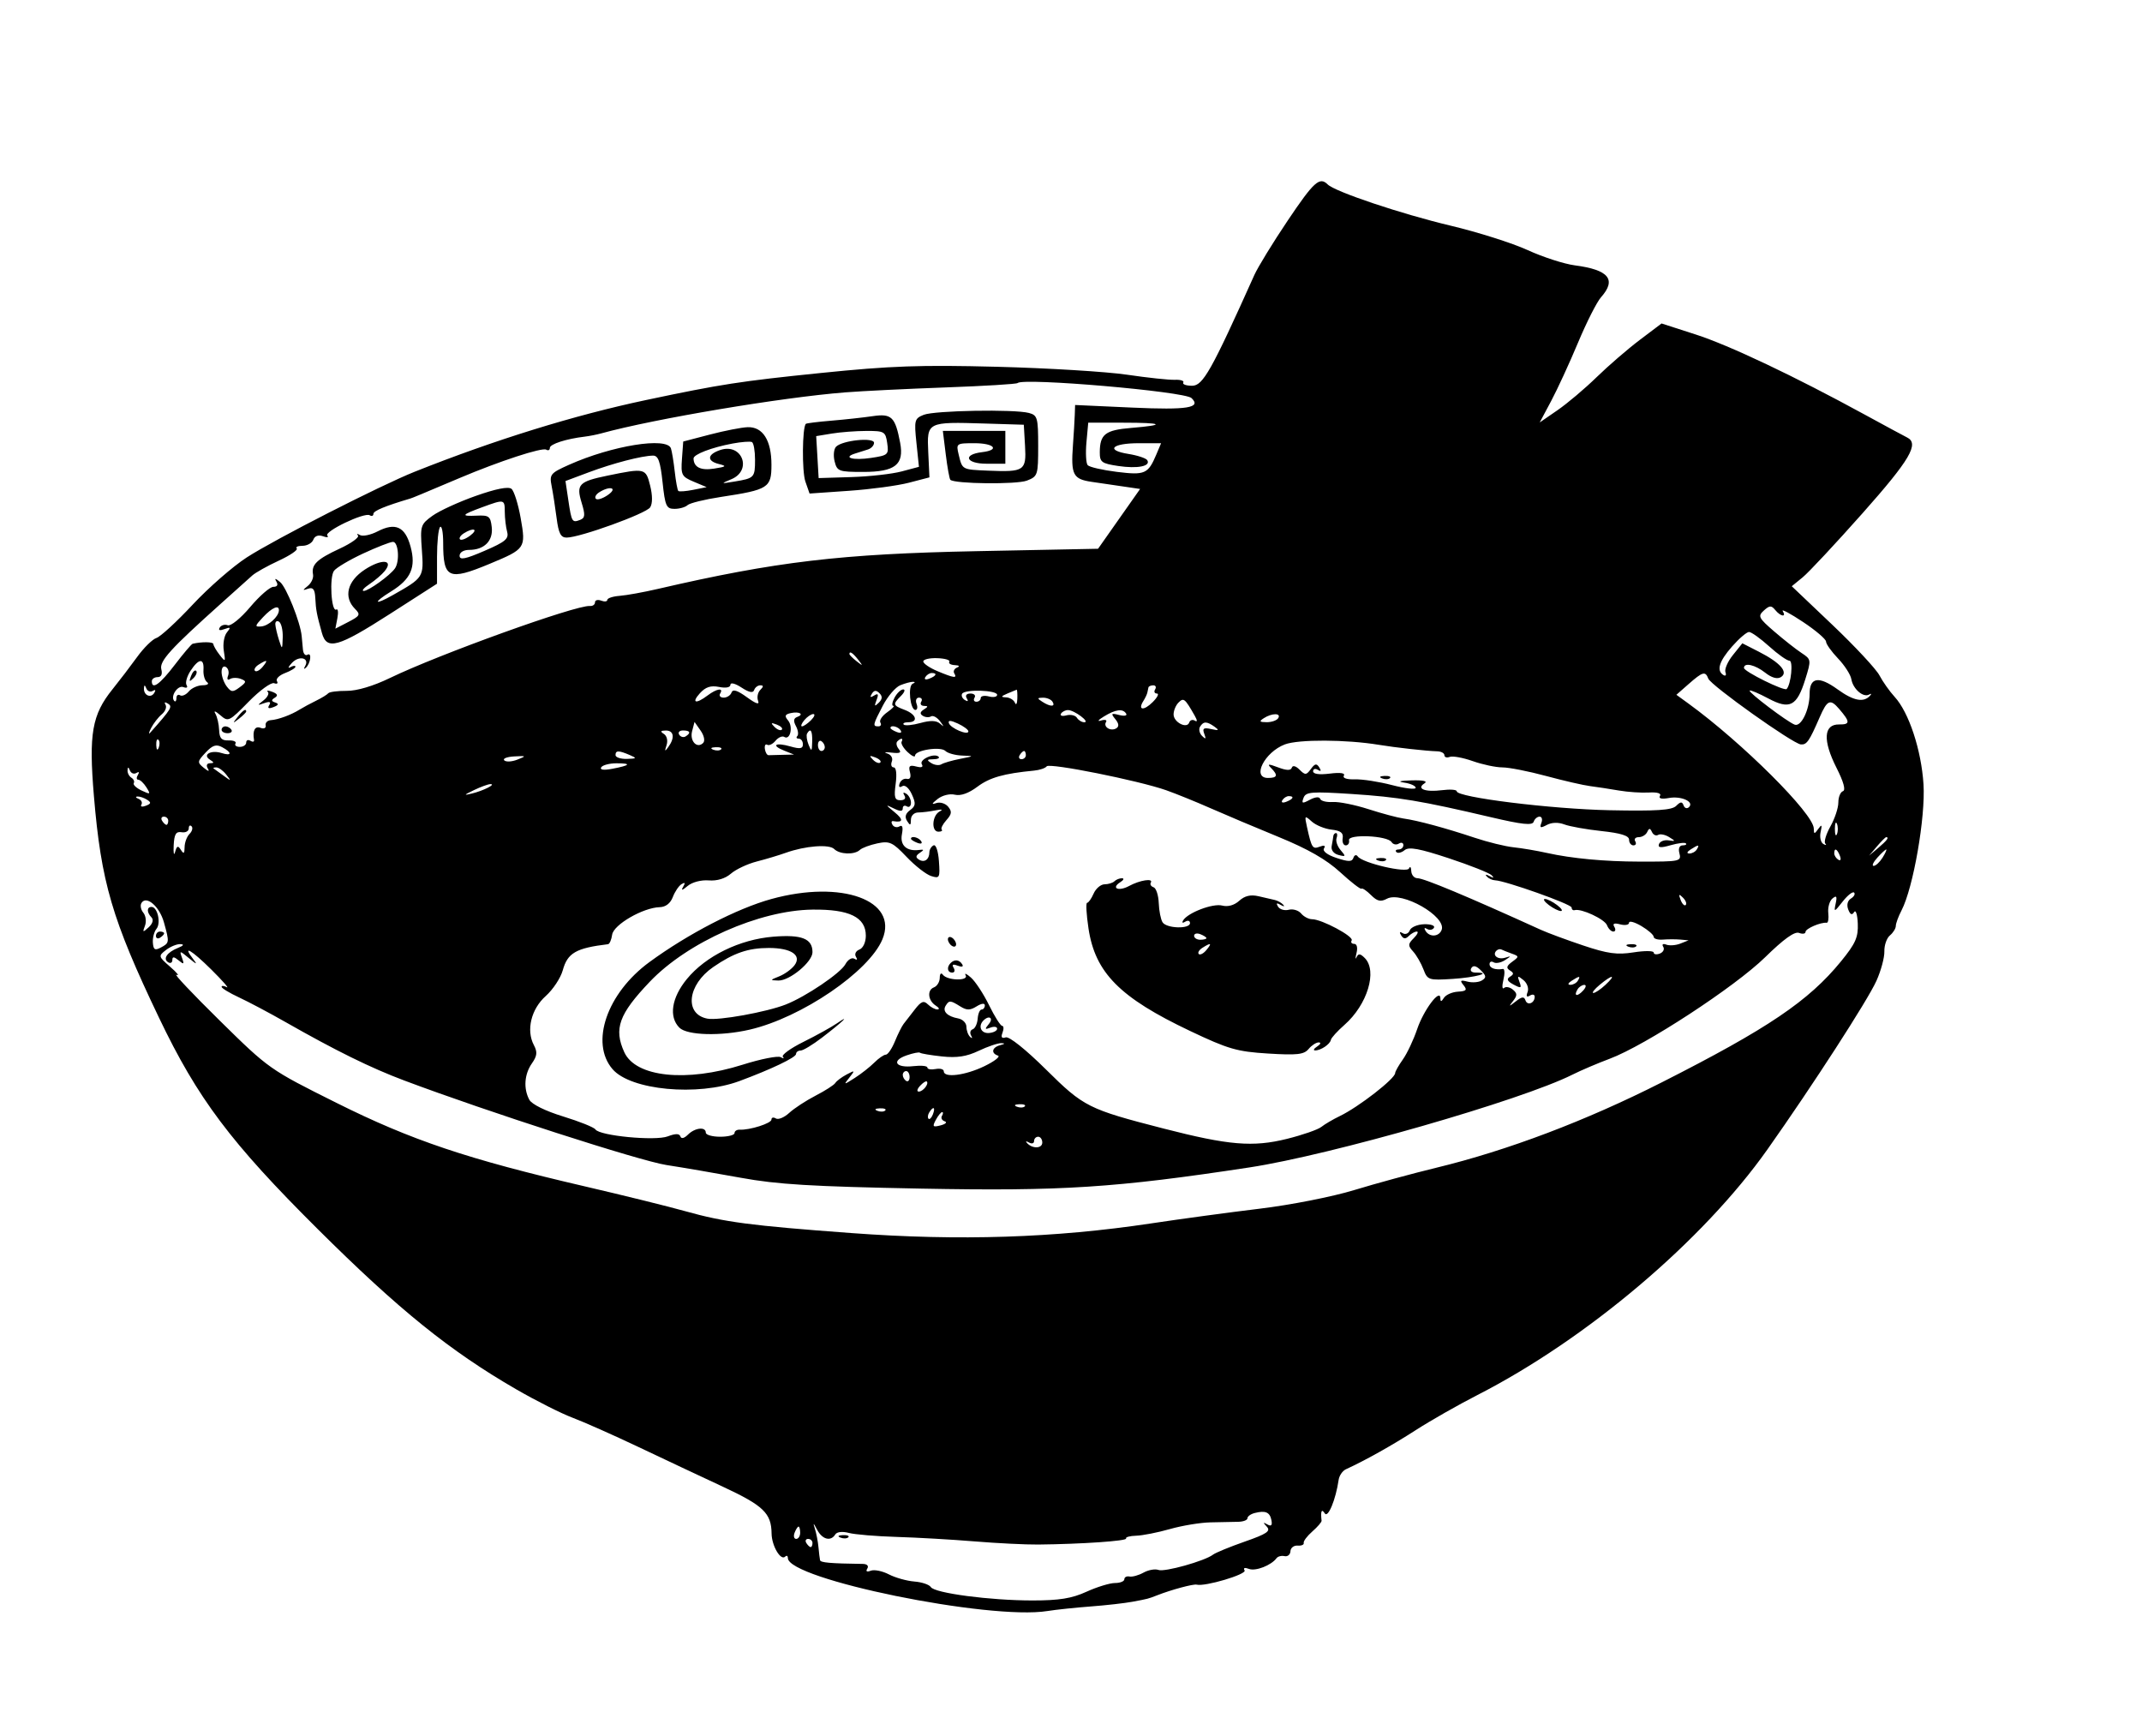 <svg xmlns="http://www.w3.org/2000/svg" width="522" height="423" viewBox="0 0 522 423" version="1.1">
	<path d="M 313.811 53.750 C 310.207 59.112, 306.552 65.075, 305.687 67 C 295.197 90.372, 293.157 94, 290.510 94 C 289.065 94, 288.099 93.649, 288.364 93.220 C 288.629 92.792, 287.715 92.490, 286.332 92.551 C 284.950 92.611, 279.697 92.052, 274.659 91.309 C 269.622 90.565, 255.375 89.696, 243 89.377 C 224.317 88.896, 217.022 89.153, 200 90.893 C 180.404 92.895, 175.648 93.630, 157.500 97.467 C 139.933 101.180, 120.543 107.187, 101.073 114.947 C 92.702 118.284, 67.005 131.394, 60.142 135.830 C 56.761 138.015, 50.823 143.199, 46.946 147.350 C 43.070 151.501, 39.104 155.149, 38.134 155.457 C 37.164 155.765, 35.050 157.843, 33.435 160.076 C 31.821 162.308, 29.108 165.863, 27.406 167.976 C 22.420 174.165, 21.614 178.784, 22.881 193.918 C 24.647 215.018, 27.299 224.055, 38.749 248 C 48.163 267.688, 56.213 278.407, 77.423 299.500 C 97.189 319.157, 109.628 329.198, 125.785 338.539 C 130.578 341.310, 136.750 344.423, 139.500 345.457 C 142.250 346.491, 149.450 349.687, 155.500 352.559 C 161.550 355.431, 170.844 359.805, 176.154 362.278 C 186.049 366.886, 187.976 368.736, 188.032 373.684 C 188.066 376.680, 190.260 380.407, 191.349 379.318 C 191.707 378.960, 192 379.112, 192 379.656 C 192 384.821, 241.063 394.845, 255.245 392.577 C 257.334 392.243, 262.071 391.743, 265.771 391.466 C 269.472 391.190, 274.075 390.669, 276 390.309 C 279.812 389.597, 279.812 389.597, 282 388.740 C 285.472 387.379, 290.829 385.938, 291.633 386.148 C 293.649 386.674, 303.889 383.629, 303.301 382.679 C 302.918 382.059, 303.339 381.916, 304.375 382.314 C 305.987 382.932, 309.803 381.445, 311.092 379.697 C 311.417 379.256, 312.297 379.031, 313.046 379.197 C 313.796 379.364, 314.440 378.825, 314.479 378 C 314.517 377.175, 315.307 376.560, 316.235 376.632 C 317.163 376.705, 317.827 376.417, 317.711 375.991 C 317.595 375.566, 318.542 374.303, 319.816 373.185 C 321.089 372.066, 322.102 370.892, 322.066 370.576 C 321.796 368.208, 322.074 367.568, 322.844 368.783 C 323.627 370.016, 325.523 365.430, 326.225 360.607 C 326.376 359.566, 327.175 358.405, 328 358.028 C 332.721 355.867, 339.288 352.188, 345 348.504 C 348.575 346.199, 355.325 342.356, 360 339.965 C 386.695 326.313, 414.988 302.359, 430.727 280.085 C 441.705 264.548, 455.124 243.794, 457.274 239.026 C 458.384 236.566, 459.257 233.332, 459.215 231.842 C 459.172 230.351, 459.782 228.596, 460.569 227.943 C 461.356 227.290, 462.003 226.248, 462.006 225.628 C 462.010 225.007, 462.636 223.305, 463.398 221.845 C 466.257 216.364, 469.265 199.097, 468.753 191.102 C 468.217 182.744, 465.195 173.594, 461.721 169.811 C 460.500 168.481, 458.833 166.126, 458.017 164.576 C 457.201 163.027, 452.060 157.506, 446.592 152.307 L 436.650 142.854 439.312 140.677 C 440.777 139.480, 447.366 132.425, 453.956 125 C 465.467 112.030, 467.779 108.088, 464.750 106.600 C 464.063 106.263, 459.450 103.774, 454.500 101.070 C 437.265 91.655, 421.446 84.157, 413.208 81.499 L 404.916 78.823 399.607 82.832 C 396.686 85.037, 391.954 89.123, 389.089 91.913 C 386.225 94.703, 381.934 98.325, 379.553 99.964 L 375.224 102.942 378.010 97.721 C 379.542 94.849, 382.490 88.450, 384.560 83.500 C 386.630 78.550, 389.151 73.571, 390.162 72.436 C 394.009 68.115, 392.060 65.741, 383.779 64.662 C 381.182 64.323, 376.007 62.649, 372.279 60.941 C 368.551 59.233, 360.100 56.554, 353.500 54.988 C 341.510 52.142, 325.344 46.720, 323.550 44.942 C 321.586 42.994, 320.192 44.255, 313.811 53.750 M 247.969 93.344 C 247.711 93.591, 239.850 94.069, 230.500 94.406 C 221.150 94.744, 210.125 95.286, 206 95.611 C 190.469 96.835, 159.486 102.042, 146.500 105.612 C 145.400 105.914, 143.600 106.269, 142.500 106.400 C 137.973 106.939, 134 108.219, 134 109.138 C 134 109.677, 133.606 109.874, 133.124 109.576 C 132.134 108.965, 121.741 112.365, 112 116.487 C 102.525 120.497, 100.557 121.315, 100 121.481 C 93.849 123.306, 91 124.489, 91 125.217 C 91 125.713, 90.594 125.867, 90.097 125.560 C 88.819 124.770, 78.884 129.535, 79.770 130.513 C 80.171 130.956, 79.695 131.030, 78.712 130.676 C 77.591 130.273, 76.712 130.587, 76.355 131.517 C 76.042 132.333, 74.859 133, 73.726 133 C 72.594 133, 71.958 133.291, 72.313 133.647 C 72.669 134.002, 70.698 135.342, 67.933 136.623 C 65.168 137.904, 62.268 139.525, 61.488 140.226 C 60.709 140.927, 57.309 143.975, 53.934 147 C 41.495 158.148, 38.798 161.118, 39.315 163.098 C 39.630 164.302, 39.296 165, 38.406 165 C 37.633 165, 37 165.450, 37 166 C 37 168.171, 38.959 166.771, 42.598 162 C 44.695 159.250, 46.656 156.943, 46.955 156.872 C 49.186 156.350, 52 156.390, 52 156.945 C 52 157.315, 52.678 158.491, 53.506 159.559 C 54.934 161.398, 54.988 161.346, 54.539 158.563 C 54.278 156.948, 54.613 154.952, 55.282 154.126 C 56.298 152.875, 56.201 152.738, 54.698 153.301 C 53.552 153.731, 53.134 153.593, 53.549 152.920 C 53.908 152.339, 54.788 152.088, 55.503 152.363 C 56.227 152.640, 58.647 150.675, 60.961 147.931 C 63.248 145.219, 65.794 143, 66.619 143 C 67.552 143, 67.835 142.528, 67.367 141.750 C 66.825 140.848, 67.072 140.869, 68.253 141.827 C 69.781 143.065, 73.205 151.631, 73.518 155 C 73.595 155.825, 73.735 157.314, 73.829 158.309 C 73.923 159.304, 74.410 159.864, 74.912 159.554 C 76.044 158.855, 75.711 161.651, 74.535 162.721 C 74.065 163.149, 73.984 162.969, 74.356 162.319 C 75.507 160.310, 72.903 159.662, 71.154 161.523 C 70.244 162.490, 70.063 162.967, 70.750 162.582 C 71.438 162.197, 72 162.145, 72 162.466 C 72 162.787, 70.848 163.488, 69.440 164.023 C 68.032 164.558, 67.155 165.442, 67.492 165.987 C 67.828 166.531, 67.518 166.755, 66.802 166.483 C 66.086 166.211, 63.289 168.245, 60.587 171.002 C 55.819 175.868, 55.615 175.964, 53.665 174.258 C 52.503 173.241, 52.003 173.090, 52.479 173.899 C 52.932 174.669, 53.347 176.469, 53.401 177.899 C 53.477 179.907, 54.002 180.483, 55.700 180.426 C 56.910 180.385, 57.671 180.723, 57.391 181.176 C 57.111 181.629, 57.584 182, 58.441 182 C 59.298 182, 60 181.523, 60 180.941 C 60 180.359, 60.461 180.167, 61.025 180.515 C 61.588 180.864, 61.985 180.778, 61.906 180.324 C 61.507 178.028, 62.141 176.840, 63.488 177.357 C 64.328 177.679, 64.872 177.420, 64.738 176.761 C 64.607 176.119, 65.175 175.547, 66 175.490 C 67.788 175.366, 70.923 174.215, 73 172.921 C 73.825 172.406, 75.625 171.435, 77 170.763 C 78.375 170.091, 79.725 169.267, 80 168.932 C 80.275 168.597, 82.300 168.334, 84.500 168.348 C 86.985 168.364, 90.961 167.182, 95 165.227 C 106.931 159.451, 140.442 147.381, 143.750 147.669 C 144.438 147.729, 145 147.330, 145 146.782 C 145 146.234, 145.675 146.045, 146.500 146.362 C 147.325 146.678, 148 146.597, 148 146.181 C 148 145.766, 149.354 145.322, 151.010 145.196 C 152.665 145.070, 156.827 144.316, 160.260 143.521 C 189.082 136.842, 204.908 134.967, 238.048 134.308 L 267.596 133.720 272.719 126.434 L 277.841 119.149 273.920 118.574 C 271.764 118.259, 268.219 117.739, 266.042 117.419 C 261.492 116.751, 260.951 115.695, 261.474 108.500 C 261.674 105.750, 261.875 102.418, 261.919 101.094 L 262 98.689 275.954 99.324 C 289.390 99.935, 292.845 99.378, 290.363 96.999 C 288.674 95.380, 249.381 91.993, 247.969 93.344 M 225.110 101.083 C 222.861 101.983, 222.756 102.387, 223.332 107.898 L 223.944 113.756 219.722 114.881 C 217.400 115.500, 211.900 116.117, 207.500 116.253 L 199.500 116.500 199.203 111.389 L 198.905 106.277 202.703 105.650 C 204.791 105.304, 208.586 105.017, 211.137 105.011 C 215.515 105.001, 215.797 105.165, 216.208 107.965 C 216.623 110.791, 216.438 110.962, 212.276 111.586 C 207.916 112.240, 205.244 111.515, 208.357 110.524 C 209.261 110.236, 210.675 109.789, 211.500 109.531 C 212.325 109.274, 213 108.539, 213 107.900 C 213 106.506, 205.306 107.294, 203.752 108.848 C 203.199 109.401, 203.037 111.012, 203.392 112.427 C 204.001 114.852, 204.402 115, 210.364 115 C 218.126 115, 220.377 113.228, 219.367 107.913 C 218.162 101.573, 217.293 100.730, 212.661 101.411 C 210.373 101.747, 205.836 102.243, 202.581 102.513 C 199.326 102.784, 196.537 103.130, 196.384 103.283 C 195.499 104.168, 195.411 114.881, 196.269 117.342 L 197.288 120.266 206.894 119.599 C 212.177 119.232, 218.750 118.346, 221.500 117.629 L 226.500 116.327 226.213 110.192 C 225.867 102.793, 225.909 102.772, 240 103.207 L 249.500 103.500 249.799 108.667 C 250.150 114.712, 249.631 115.060, 240.808 114.689 C 234.387 114.419, 234.519 114.492, 233.622 110.750 C 232.976 108.058, 233.058 108, 237.481 108 C 242.338 108, 243.743 109.661, 239.327 110.184 C 234.499 110.755, 235.367 113, 240.417 113 L 245 113 245 109 L 245 105 237.385 105 L 229.770 105 230.481 110.750 C 230.873 113.912, 231.374 116.687, 231.595 116.915 C 232.567 117.919, 247.764 118.084, 250.250 117.118 C 252.906 116.086, 253 115.797, 253 108.641 C 253 101.804, 252.827 101.187, 250.750 100.630 C 247.205 99.680, 227.758 100.024, 225.110 101.083 M 264.766 107.750 C 264.526 110.362, 264.659 112.881, 265.062 113.347 C 265.464 113.813, 268.653 114.549, 272.147 114.983 C 279.024 115.837, 279.784 115.503, 281.794 110.750 L 282.957 108 277.538 108 C 270.976 108, 269.303 109.705, 274.975 110.612 C 277.213 110.970, 279.288 111.657, 279.586 112.138 C 280.494 113.608, 277.219 114.260, 272.488 113.550 C 268.445 112.944, 268.002 112.611, 268.015 110.189 C 268.040 105.821, 269.358 104.798, 275.632 104.279 C 284.307 103.561, 283.490 103, 273.767 103 L 265.201 103 264.766 107.750 M 173 105.892 L 166.500 107.591 166.191 111.819 C 165.905 115.737, 166.115 116.145, 169.047 117.378 L 172.211 118.708 168.946 119.361 C 167.150 119.720, 165.509 119.843, 165.300 119.633 C 165.091 119.424, 164.699 117.283, 164.429 114.876 C 164.159 112.469, 163.741 109.938, 163.501 109.250 C 162.510 106.421, 149.144 108.580, 138.667 113.260 C 134.124 115.290, 133.871 115.601, 134.435 118.460 C 134.766 120.132, 135.310 123.638, 135.645 126.250 C 136.121 129.959, 136.654 131, 138.079 131 C 141.310 131, 157.468 125.153, 158.445 123.630 C 159.040 122.703, 159.037 120.736, 158.438 118.328 C 157.376 114.065, 157.183 114.020, 148.035 115.904 C 141.045 117.344, 140.374 118.052, 141.750 122.536 C 142.653 125.481, 142.588 126.221, 141.382 126.684 C 139.420 127.437, 139.296 127.229, 138.496 121.858 L 137.805 117.217 143.463 115.100 C 149.400 112.878, 156.370 111.066, 159.134 111.024 C 160.410 111.005, 160.919 112.421, 161.463 117.500 C 162.088 123.339, 162.385 124, 164.380 124 C 165.601 124, 167.028 123.592, 167.550 123.094 C 168.072 122.595, 171.731 121.696, 175.680 121.095 C 187.286 119.331, 188 118.876, 188 113.247 C 188 107.295, 185.886 103.964, 182.193 104.097 C 180.712 104.150, 176.575 104.958, 173 105.892 M 178.500 108.085 C 173.396 109.040, 168.996 110.729, 169.015 111.725 C 169.057 113.856, 170.767 114.703, 174 114.195 C 177.018 113.721, 177.182 113.567, 175.191 113.073 C 172.181 112.326, 172.342 110.719, 175.534 109.655 C 180.838 107.887, 183.404 114.606, 178.250 116.767 C 175.576 117.889, 175.597 117.905, 179 117.343 C 183.845 116.543, 184 116.377, 184 112 C 184 109.865, 183.662 107.942, 183.250 107.727 C 182.838 107.512, 180.700 107.673, 178.500 108.085 M 115.952 120.839 C 111.801 122.302, 107.045 124.485, 105.384 125.689 C 102.484 127.790, 102.381 128.122, 102.806 133.988 C 103.290 140.690, 103.249 140.755, 95.750 145.003 C 91.118 147.628, 90.771 146.923, 95.313 144.116 C 100.157 141.122, 101.412 138.242, 100.060 133.222 C 98.746 128.342, 96.371 127.240, 92.021 129.489 C 90.327 130.365, 88.392 130.766, 87.721 130.381 C 87.049 129.995, 86.829 130.043, 87.230 130.486 C 87.632 130.930, 85.617 132.379, 82.752 133.706 C 77.195 136.281, 75.833 137.607, 76.288 140 C 76.444 140.825, 75.881 142.064, 75.036 142.752 C 73.664 143.871, 73.671 143.946, 75.096 143.454 C 76.292 143.042, 76.729 143.607, 76.835 145.702 C 76.983 148.623, 77.186 149.699, 78.452 154.250 C 79.635 158.505, 82.329 157.751, 95 149.619 L 106.500 142.239 106.500 135.710 C 106.500 132.119, 106.838 128.840, 107.250 128.424 C 107.662 128.007, 108 129.730, 108 132.252 C 108 140.983, 109.285 141.570, 119.280 137.413 C 128.083 133.750, 128.183 133.605, 126.890 126.264 C 126.291 122.862, 125.283 119.651, 124.650 119.128 C 123.896 118.505, 120.900 119.094, 115.952 120.839 M 146.029 119.961 C 145.220 120.473, 144.853 121.187, 145.214 121.548 C 145.575 121.909, 146.900 121.483, 148.158 120.602 C 150.623 118.875, 148.674 118.288, 146.029 119.961 M 117.575 123.579 C 112.428 125.464, 112.173 125.842, 116.178 125.655 C 119.157 125.516, 119.535 125.805, 119.836 128.451 C 120.216 131.793, 118.018 134, 114.309 134 C 112.977 134, 112 134.603, 112 135.425 C 112 136.528, 113.373 136.258, 118.066 134.233 C 123.197 132.019, 124.047 131.298, 123.580 129.558 C 123.276 128.426, 123.021 126.263, 123.014 124.750 C 122.998 121.632, 122.930 121.617, 117.575 123.579 M 113.029 129.961 C 112.220 130.473, 111.803 131.136, 112.102 131.435 C 112.401 131.735, 113.513 131.323, 114.573 130.521 C 116.681 128.926, 115.400 128.461, 113.029 129.961 M 88.500 134.878 C 85.200 136.410, 82.008 138.302, 81.407 139.082 C 80.221 140.621, 80.728 149.286, 81.960 148.525 C 82.373 148.269, 82.490 149.215, 82.221 150.626 L 81.730 153.191 84.895 151.554 C 87.736 150.085, 87.904 149.761, 86.530 148.387 C 83.656 145.513, 84.621 141.603, 88.896 138.804 C 92.999 136.118, 96.033 136.342, 93.750 139.163 C 93.062 140.012, 91.387 141.448, 90.027 142.354 C 88.668 143.259, 88.044 144, 88.643 144 C 89.807 144, 95.017 140.249, 96.235 138.534 C 97.459 136.811, 97.099 131.996, 95.750 132.046 C 95.063 132.071, 91.800 133.345, 88.500 134.878 M 429.846 148.773 C 428.330 150.148, 428.540 150.571, 432.383 153.886 C 434.688 155.874, 437.669 158.221, 439.008 159.103 C 441.407 160.682, 441.421 160.776, 439.952 165.506 C 437.905 172.097, 436.170 172.996, 430.909 170.188 C 428.604 168.957, 426.568 168.099, 426.385 168.281 C 425.991 168.676, 435.498 175.870, 437.355 176.583 C 438.937 177.190, 441 172.932, 441 169.060 C 441 165.021, 443.242 164.668, 447.821 167.986 C 451.686 170.785, 454.145 171.267, 455.721 169.535 C 456.149 169.065, 456.045 168.937, 455.489 169.251 C 454.067 170.055, 451.563 167.882, 451.168 165.500 C 450.986 164.400, 449.523 162.129, 447.918 160.452 C 446.313 158.776, 445 156.927, 445 156.344 C 445 155.761, 442.475 153.607, 439.389 151.558 C 436.303 149.509, 434.080 148.320, 434.448 148.916 C 435.414 150.479, 433.926 150.252, 432.610 148.637 C 431.678 147.492, 431.235 147.514, 429.846 148.773 M 64.091 150.403 C 62.073 152.551, 62.028 152.789, 63.667 152.653 C 65.445 152.505, 67.904 150.274, 67.968 148.750 C 68.030 147.299, 66.325 148.026, 64.091 150.403 M 67.100 152.191 C 67.155 152.911, 67.560 154.625, 68 156 C 68.765 158.387, 68.805 158.356, 68.900 155.309 C 68.955 153.554, 68.550 151.840, 68 151.500 C 67.450 151.160, 67.045 151.471, 67.100 152.191 M 422.104 157.535 C 418.925 161.155, 418.239 163.412, 419.989 164.493 C 420.532 164.829, 420.757 164.518, 420.487 163.802 C 420.218 163.086, 421.034 161.208, 422.301 159.629 L 424.605 156.758 428.619 158.806 C 433.877 161.488, 435.904 163.823, 433.998 165.001 C 433.117 165.546, 431.748 165.160, 430.178 163.925 C 427.697 161.973, 425 161.369, 425 162.764 C 425 163.639, 434.851 168.500, 435.403 167.897 C 436.479 166.722, 437.043 161, 436.082 161 C 435.490 161, 433.262 159.425, 431.132 157.500 C 429.001 155.575, 426.796 154, 426.232 154 C 425.669 154, 423.811 155.591, 422.104 157.535 M 207 159.378 C 207 159.585, 207.787 160.373, 208.750 161.128 C 210.336 162.371, 210.371 162.336, 209.128 160.750 C 207.821 159.084, 207 158.555, 207 159.378 M 225 161.182 C 225 161.688, 226.561 162.754, 228.468 163.551 C 232.503 165.237, 233.331 165.345, 232.553 164.085 C 232.242 163.582, 232.553 162.943, 233.244 162.664 C 233.980 162.368, 233.751 162.125, 232.691 162.079 C 231.696 162.036, 231.090 161.662, 231.344 161.250 C 231.598 160.838, 230.274 160.446, 228.403 160.381 C 226.531 160.315, 225 160.676, 225 161.182 M 46.437 163.456 C 45.552 164.807, 45.115 166.377, 45.466 166.945 C 45.834 167.540, 45.502 167.746, 44.681 167.431 C 43.293 166.898, 41.426 169.760, 42.476 170.810 C 42.764 171.098, 43 170.782, 43 170.108 C 43 169.434, 43.399 169.129, 43.887 169.430 C 44.374 169.731, 45.329 169.308, 46.009 168.489 C 46.689 167.670, 48.202 166.993, 49.372 166.985 C 50.549 166.976, 51.040 166.641, 50.471 166.235 C 49.905 165.831, 49.506 164.488, 49.584 163.250 C 49.771 160.304, 48.445 160.391, 46.437 163.456 M 63.029 161.961 C 62.220 162.473, 61.818 163.152, 62.136 163.470 C 62.455 163.788, 63.284 163.362, 63.980 162.524 C 65.423 160.786, 65.146 160.622, 63.029 161.961 M 54 163.750 C 54 164.777, 54.563 166.358, 55.250 167.263 C 56.345 168.704, 56.736 168.731, 58.403 167.481 C 60.084 166.222, 60.119 165.983, 58.701 165.439 C 57.818 165.100, 56.629 165.111, 56.059 165.463 C 55.454 165.837, 55.255 165.500, 55.580 164.653 C 55.886 163.855, 55.656 162.905, 55.068 162.542 C 54.456 162.164, 54 162.680, 54 163.750 M 46.564 164.707 C 46.022 166.132, 46.136 166.247, 47.124 165.267 C 47.808 164.588, 48.115 163.781, 47.807 163.474 C 47.499 163.166, 46.940 163.721, 46.564 164.707 M 225.507 164.989 C 225.157 165.555, 225.558 165.723, 226.448 165.382 C 228.180 164.717, 228.497 164, 227.059 164 C 226.541 164, 225.843 164.445, 225.507 164.989 M 411.516 166.685 L 408.531 169.307 411.418 171.404 C 424.600 180.977, 441.981 198.296, 442.015 201.891 C 442.029 203.302, 442.162 203.316, 443.102 202 C 443.963 200.795, 444.077 200.942, 443.681 202.749 C 443.410 203.986, 443.708 205.296, 444.344 205.659 C 444.980 206.023, 445.194 205.980, 444.821 205.565 C 444.447 205.149, 445.010 203.263, 446.071 201.374 C 447.132 199.485, 448 196.865, 448 195.553 C 448 194.240, 448.505 192.998, 449.123 192.792 C 449.841 192.553, 449.280 190.512, 447.564 187.127 C 444.168 180.424, 444.395 176.486, 448.175 176.534 C 450.917 176.568, 450.920 175.926, 448.193 172.750 C 446.029 170.231, 445.293 170.542, 443.464 174.750 C 440.890 180.670, 440.312 181.506, 438.862 181.402 C 436.959 181.266, 416.953 167.042, 416.311 165.369 C 415.590 163.488, 414.957 163.661, 411.516 166.685 M 178 166.860 C 178 167.518, 176.901 167.730, 175.227 167.395 C 173.207 166.991, 171.943 167.406, 170.572 168.920 C 168.413 171.306, 169.565 171.644, 172.441 169.468 C 174.663 167.787, 176.415 167.519, 175.500 169 C 175.160 169.550, 175.546 170, 176.358 170 C 177.169 170, 178.031 169.438, 178.273 168.750 C 178.583 167.870, 179.692 168.211, 182.022 169.902 C 184.264 171.530, 185.141 171.811, 184.744 170.774 C 184.421 169.932, 184.661 168.739, 185.278 168.122 C 186.101 167.299, 186.102 167, 185.283 167 C 184.669 167, 183.994 167.519, 183.782 168.153 C 183.520 168.941, 182.543 168.747, 180.699 167.538 C 179.166 166.534, 178 166.241, 178 166.860 M 219.396 166.977 C 218.239 167.445, 216.326 169.680, 215.146 171.945 C 212.687 176.662, 212.614 177, 214.059 177 C 214.641 177, 214.859 176.581, 214.542 176.068 C 214.226 175.556, 214.974 174.431, 216.206 173.568 C 217.437 172.706, 218.104 172, 217.687 172 C 217.271 172, 217.411 171.100, 218 170 C 218.589 168.900, 219.537 168, 220.107 168 C 220.677 168, 220.436 168.707, 219.571 169.571 C 217.498 171.645, 217.563 171.883, 220.500 173 C 223.326 174.074, 223.861 176, 221.333 176 C 220.417 176, 219.924 176.258, 220.240 176.573 C 220.555 176.888, 222.388 176.711, 224.313 176.179 C 226.771 175.500, 228.198 175.553, 229.108 176.356 C 230.126 177.255, 230.122 177.127, 229.088 175.761 C 228.365 174.805, 227.374 174.269, 226.887 174.570 C 226.399 174.871, 225.502 174.810, 224.893 174.434 C 224.122 173.957, 224.197 173.490, 225.143 172.890 C 226.224 172.205, 226.234 172.028, 225.191 172.015 C 224.471 172.007, 224.160 171.550, 224.500 171 C 224.840 170.450, 224.593 170, 223.952 170 C 223.311 170, 223.045 170.675, 223.362 171.500 C 223.678 172.325, 223.552 173, 223.082 173 C 221.794 173, 221.191 167.116, 222.427 166.603 C 223.031 166.353, 223.063 166.151, 222.500 166.142 C 221.950 166.134, 220.553 166.509, 219.396 166.977 M 35.079 167.691 C 34.965 169.412, 36.735 170.239, 37.585 168.862 C 38.017 168.164, 37.877 167.958, 37.240 168.352 C 36.652 168.715, 35.943 168.447, 35.664 167.756 C 35.302 166.857, 35.135 166.839, 35.079 167.691 M 279.875 167.500 C 279.806 167.775, 279.687 168.338, 279.610 168.750 C 279.533 169.162, 279.094 170.092, 278.635 170.817 C 277.197 173.084, 278.736 173.264, 280.917 171.083 C 282.063 169.938, 282.523 169, 281.941 169 C 281.359 169, 281.160 168.550, 281.500 168 C 281.840 167.450, 281.641 167, 281.059 167 C 280.477 167, 279.944 167.225, 279.875 167.500 M 65.265 168.598 C 65.652 168.985, 65.188 169.910, 64.234 170.654 C 62.621 171.911, 62.633 171.958, 64.414 171.333 C 65.728 170.871, 66.104 171.023, 65.612 171.819 C 65.127 172.604, 65.460 172.761, 66.648 172.305 C 67.886 171.830, 68.014 171.505, 67.086 171.195 C 66.093 170.864, 66.065 170.578, 66.971 170.018 C 67.815 169.497, 67.636 169.074, 66.364 168.586 C 65.372 168.206, 64.878 168.211, 65.265 168.598 M 212.458 169.067 C 211.929 169.925, 212.101 170.056, 213.015 169.490 C 214.011 168.875, 214.159 169.147, 213.611 170.586 C 213.026 172.121, 213.131 172.253, 214.141 171.250 C 215.048 170.350, 215.096 169.696, 214.313 168.913 C 213.530 168.130, 213.011 168.173, 212.458 169.067 M 234.476 169.039 C 234.196 169.491, 234.494 170.187, 235.138 170.585 C 235.869 171.037, 236.041 170.876, 235.595 170.155 C 235.168 169.464, 235.532 169, 236.500 169 C 237.390 169, 237.840 169.450, 237.500 170 C 237.160 170.550, 237.359 171, 237.941 171 C 238.523 171, 239 170.592, 239 170.094 C 239 169.595, 239.900 169.423, 241 169.710 C 242.100 169.998, 243 169.819, 243 169.313 C 243 168.165, 235.172 167.913, 234.476 169.039 M 245.500 169 C 243.904 169.686, 243.837 169.874, 245.167 169.930 C 246.083 169.968, 247.060 170.563, 247.338 171.250 C 247.615 171.938, 247.878 171.488, 247.921 170.250 C 247.964 169.012, 247.887 168.032, 247.750 168.070 C 247.613 168.109, 246.600 168.527, 245.500 169 M 254 171 C 255.958 172.266, 257.282 172.266, 256.500 171 C 256.160 170.450, 255.121 170.007, 254.191 170.015 C 252.734 170.029, 252.707 170.165, 254 171 M 287.194 171.206 C 286.537 171.863, 286 173.162, 286 174.093 C 286 176.008, 289.271 177.686, 289.816 176.051 C 290.011 175.466, 290.627 175.270, 291.185 175.614 C 291.825 176.010, 291.806 175.550, 291.133 174.371 C 288.747 170.184, 288.452 169.948, 287.194 171.206 M 40.334 171.732 C 40.688 172.305, 40.283 173.350, 39.434 174.054 C 38.585 174.759, 37.410 176.273, 36.823 177.418 C 36.236 178.563, 36.155 179.050, 36.643 178.500 C 41.794 172.695, 42.105 172.183, 40.921 171.451 C 40.180 170.993, 39.947 171.105, 40.334 171.732 M 57.872 174.750 C 56.629 176.336, 56.664 176.371, 58.250 175.128 C 59.212 174.373, 60 173.585, 60 173.378 C 60 172.555, 59.179 173.084, 57.872 174.750 M 192.697 173.768 C 191.272 174.083, 191.138 174.462, 192.059 175.571 C 193.338 177.112, 192.553 180.460, 191.120 179.574 C 190.629 179.271, 189.675 179.687, 189 180.500 C 188.325 181.313, 187.414 181.756, 186.974 181.484 C 186.535 181.213, 186.277 181.680, 186.400 182.523 C 186.524 183.365, 186.935 184.043, 187.313 184.027 C 187.691 184.012, 189.238 183.971, 190.750 183.937 L 193.500 183.873 191.105 182.915 C 187.803 181.594, 188.952 180.839, 192.650 181.899 C 194.968 182.564, 195.667 182.445, 195.667 181.382 C 195.667 180.622, 195.217 180, 194.667 180 C 194.117 180, 193.951 179.716, 194.298 179.369 C 194.645 179.021, 194.499 177.933, 193.973 176.949 C 193.304 175.699, 193.390 175.028, 194.258 174.718 C 196.074 174.069, 194.810 173.299, 192.697 173.768 M 258.558 173.907 C 258.249 174.405, 258.847 174.591, 259.886 174.320 C 260.924 174.048, 262.077 174.315, 262.446 174.913 C 262.816 175.511, 263.627 176, 264.250 176 C 265.741 176, 261.855 173.073, 260.309 173.032 C 259.654 173.014, 258.866 173.408, 258.558 173.907 M 269 174.605 C 267.625 175.448, 267.311 175.887, 268.302 175.581 C 269.293 175.274, 269.848 175.437, 269.536 175.942 C 268.792 177.145, 270.699 178.304, 272.049 177.470 C 272.753 177.034, 272.671 176.302, 271.799 175.238 C 270.669 173.860, 270.793 173.729, 272.751 174.233 C 273.990 174.552, 274.751 174.405, 274.442 173.907 C 273.643 172.613, 271.878 172.839, 269 174.605 M 196 175.500 C 195.315 176.325, 195.067 177, 195.449 177 C 195.831 177, 196.818 176.325, 197.643 175.500 C 198.468 174.675, 198.716 174, 198.194 174 C 197.672 174, 196.685 174.675, 196 175.500 M 308 175 C 306.781 175.788, 306.910 175.972, 308.691 175.985 C 309.896 175.993, 311.160 175.550, 311.500 175 C 312.287 173.727, 309.970 173.727, 308 175 M 231.240 176.219 C 231.658 177.473, 236.004 179.300, 235.992 178.218 C 235.988 177.823, 234.835 176.967, 233.431 176.315 C 231.680 175.503, 230.991 175.473, 231.240 176.219 M 168.665 178.173 C 168.037 180.575, 169.871 182.529, 171.357 181.043 C 171.856 180.544, 171.592 179.256, 170.743 178.044 L 169.255 175.918 168.665 178.173 M 188.733 177.124 C 189.412 177.808, 190.219 178.115, 190.526 177.807 C 190.834 177.499, 190.279 176.940, 189.293 176.564 C 187.868 176.022, 187.753 176.136, 188.733 177.124 M 292.446 177.087 C 292.077 177.685, 292.302 178.698, 292.946 179.337 C 293.840 180.224, 293.967 180.101, 293.480 178.823 C 292.969 177.479, 293.304 177.248, 295.171 177.660 C 297.028 178.069, 297.196 177.956, 296 177.102 C 294.088 175.736, 293.283 175.733, 292.446 177.087 M 54 177.833 C 54 178.292, 54.655 178.667, 55.456 178.667 C 56.257 178.667, 56.680 178.292, 56.397 177.833 C 56.114 177.375, 55.459 177, 54.941 177 C 54.423 177, 54 177.375, 54 177.833 M 217 177.393 C 217 177.609, 217.698 178.054, 218.552 178.382 C 219.442 178.723, 219.843 178.555, 219.493 177.989 C 218.906 177.038, 217 176.583, 217 177.393 M 161.784 178.845 C 162.521 179.313, 162.800 180.478, 162.440 181.580 C 161.925 183.153, 162.006 183.229, 162.890 182 C 164.504 179.757, 164.221 177.998, 162.250 178.015 C 160.963 178.027, 160.840 178.246, 161.784 178.845 M 165.510 179.016 C 165.856 179.575, 166.557 179.774, 167.069 179.457 C 168.456 178.600, 168.198 178, 166.441 178 C 165.584 178, 165.165 178.457, 165.510 179.016 M 196.684 178.750 C 196.446 179.162, 196.612 180.400, 197.055 181.500 C 197.757 183.246, 197.868 183.151, 197.930 180.750 C 197.999 178.037, 197.531 177.286, 196.684 178.750 M 38.079 181.583 C 38.127 182.748, 38.364 182.985, 38.683 182.188 C 38.972 181.466, 38.936 180.603, 38.604 180.271 C 38.272 179.939, 38.036 180.529, 38.079 181.583 M 199.333 181.544 C 199.333 182.345, 199.708 183, 200.167 183 C 200.625 183, 201 182.577, 201 182.059 C 201 181.541, 200.625 180.886, 200.167 180.603 C 199.708 180.320, 199.333 180.743, 199.333 181.544 M 218.675 180.658 C 218.313 181.020, 218.467 181.858, 219.017 182.521 C 219.764 183.421, 219.319 183.643, 217.259 183.399 C 215.741 183.219, 215.263 183.309, 216.195 183.599 C 217.166 183.901, 217.654 184.738, 217.338 185.563 C 217.034 186.353, 217.241 187, 217.798 187 C 218.401 187, 218.593 188.615, 218.273 191 C 217.830 194.301, 218.032 195, 219.427 195 C 220.451 195, 220.836 194.544, 220.405 193.845 C 219.962 193.130, 220.130 192.962, 220.845 193.405 C 221.480 193.797, 222 194.793, 222 195.618 C 222 196.443, 221.550 196.840, 221 196.500 C 220.450 196.160, 220 196.374, 220 196.976 C 220 197.766, 219.374 197.764, 217.750 196.968 C 215.719 195.973, 215.744 196.065, 218 197.911 C 220.227 199.732, 220.111 200.517, 217.676 200.094 C 217.222 200.015, 217.141 200.419, 217.495 200.992 C 217.849 201.564, 218.622 201.733, 219.214 201.368 C 219.918 200.933, 220.118 201.602, 219.793 203.301 C 219.279 205.991, 220.965 207.519, 224 207.116 C 225.221 206.954, 225.248 207.087, 224.143 207.833 C 223.136 208.514, 223.089 208.937, 223.960 209.475 C 225.281 210.292, 226.468 209.449, 226.487 207.679 C 226.494 207.031, 226.950 206.275, 227.500 206 C 228.069 205.715, 228.634 207.368, 228.812 209.837 C 229.105 213.912, 228.990 214.132, 226.913 213.472 C 225.697 213.086, 222.998 210.980, 220.916 208.791 C 217.523 205.224, 216.788 204.885, 213.816 205.511 C 211.992 205.896, 210.073 206.613, 209.550 207.105 C 208.229 208.350, 204.624 208.224, 203.287 206.887 C 202.061 205.661, 196.207 206.118, 191.500 207.807 C 189.850 208.399, 186.661 209.356, 184.413 209.933 C 182.165 210.510, 179.337 211.841, 178.128 212.889 C 176.741 214.092, 174.743 214.700, 172.715 214.536 C 170.877 214.388, 168.677 214.967, 167.578 215.888 C 166.236 217.014, 165.906 217.076, 166.483 216.095 C 167.056 215.121, 166.937 214.921, 166.093 215.443 C 165.424 215.856, 164.466 217.276, 163.963 218.597 C 163.381 220.129, 162.225 221.021, 160.775 221.059 C 156.715 221.164, 149.529 225.317, 149.180 227.759 C 149.005 228.992, 148.555 230.037, 148.180 230.082 C 140.364 231.027, 138.313 232.208, 137.146 236.435 C 136.628 238.311, 134.760 241.136, 132.995 242.713 C 129.434 245.895, 128.187 251.040, 130.099 254.659 C 131.007 256.377, 130.909 257.291, 129.620 259.132 C 127.783 261.755, 127.533 265.258, 128.989 267.979 C 129.582 269.088, 132.882 270.720, 137.239 272.059 C 141.232 273.286, 144.773 274.709, 145.106 275.221 C 146.119 276.777, 159.671 278.076, 162.734 276.911 C 164.629 276.190, 165.565 276.196, 165.810 276.929 C 166.023 277.569, 166.746 277.397, 167.652 276.491 C 169.345 274.798, 172 274.498, 172 276 C 172 276.550, 173.575 277, 175.500 277 C 177.425 277, 179 276.600, 179 276.111 C 179 275.622, 179.563 275.250, 180.250 275.284 C 182.731 275.407, 188 273.729, 188 272.816 C 188 272.302, 188.483 272.181, 189.074 272.546 C 189.665 272.911, 191.127 272.304, 192.324 271.197 C 193.521 270.091, 196.415 268.197, 198.755 266.989 C 201.095 265.781, 203.258 264.392, 203.561 263.902 C 203.864 263.412, 205.099 262.485, 206.306 261.842 C 208.368 260.743, 208.410 260.787, 207 262.569 C 205.535 264.421, 205.566 264.424, 208.317 262.666 C 209.866 261.676, 212.004 259.996, 213.067 258.933 C 214.130 257.870, 215.395 257, 215.879 257 C 216.362 257, 217.358 255.537, 218.092 253.750 C 218.826 251.963, 219.780 250.050, 220.213 249.500 C 220.646 248.950, 221.869 247.375, 222.929 246 C 224.477 243.994, 225.109 243.747, 226.129 244.750 C 226.828 245.438, 227.873 245.993, 228.450 245.985 C 229.028 245.976, 228.857 245.562, 228.070 245.065 C 226.142 243.845, 225.870 241.264, 227.599 240.601 C 228.369 240.305, 229.007 239.261, 229.015 238.281 C 229.024 237.268, 229.348 236.937, 229.765 237.512 C 230.820 238.966, 236.164 239.093, 235.321 237.644 C 234.956 237.015, 235.536 237.269, 236.610 238.208 C 237.685 239.147, 239.675 242.178, 241.032 244.942 C 242.390 247.707, 243.823 249.976, 244.219 249.984 C 244.614 249.993, 244.655 250.736, 244.309 251.636 C 243.876 252.765, 244.118 253.122, 245.091 252.786 C 245.921 252.500, 249.946 255.711, 254.890 260.604 C 264.124 269.743, 265.190 270.278, 283.587 275.011 C 299.433 279.088, 305.337 279.581, 313.624 277.520 C 317.406 276.579, 321.175 275.270, 322 274.612 C 322.825 273.953, 324.850 272.764, 326.500 271.969 C 331.112 269.749, 340 262.840, 340 261.476 C 340 261.109, 340.847 259.614, 341.882 258.154 C 342.917 256.694, 344.484 253.371, 345.364 250.768 C 346.935 246.120, 350.984 240.734, 351.015 243.250 C 351.027 244.176, 351.252 244.151, 351.885 243.152 C 352.354 242.411, 353.884 241.736, 355.284 241.652 C 357.357 241.528, 357.613 241.236, 356.664 240.077 C 355.708 238.908, 355.883 238.752, 357.639 239.204 C 358.816 239.507, 360.391 239.376, 361.139 238.914 C 362.261 238.220, 362.213 237.785, 360.868 236.440 C 359.762 235.334, 359.018 235.161, 358.559 235.904 C 358.168 236.537, 358.611 237, 359.608 237 C 363.855 237, 359.579 238.183, 354.056 238.536 C 348.155 238.914, 347.884 238.826, 346.892 236.216 C 346.325 234.724, 345.196 232.769, 344.383 231.871 C 343.076 230.427, 343.093 230.050, 344.524 228.619 C 345.414 227.728, 345.751 227, 345.271 227 C 344.792 227, 343.911 227.489, 343.313 228.087 C 342.530 228.870, 342.011 228.827, 341.458 227.933 C 340.962 227.130, 341.101 226.945, 341.853 227.409 C 342.491 227.804, 343.258 227.491, 343.556 226.714 C 343.854 225.937, 345.434 225.264, 347.067 225.217 C 348.706 225.171, 349.773 225.558, 349.449 226.083 C 349.126 226.605, 348.373 226.731, 347.776 226.362 C 347.129 225.961, 346.979 226.156, 347.405 226.845 C 348.387 228.435, 350.673 228.296, 351.321 226.606 C 352.575 223.339, 341.601 217.073, 338 219 C 336.466 219.821, 335.629 219.629, 334.106 218.106 C 333.039 217.039, 331.992 216.341, 331.779 216.554 C 331.566 216.767, 329.234 214.960, 326.597 212.539 C 323.242 209.458, 318.754 206.887, 311.651 203.975 C 306.068 201.686, 298.575 198.524, 295 196.947 C 291.425 195.371, 286.564 193.399, 284.198 192.566 C 277.463 190.195, 255.723 185.845, 255.079 186.739 C 254.761 187.181, 253.375 187.651, 252 187.782 C 244.626 188.487, 241.178 189.467, 238.193 191.707 C 236.060 193.308, 234.108 193.998, 232.693 193.653 C 231.459 193.352, 229.625 193.807, 228.500 194.693 C 227.016 195.862, 226.933 196.121, 228.177 195.694 C 229.099 195.378, 230.399 195.776, 231.065 196.578 C 232.029 197.739, 231.941 198.408, 230.636 199.850 C 229.734 200.847, 229.222 201.888, 229.498 202.164 C 229.774 202.441, 229.410 202.667, 228.689 202.667 C 226.892 202.667, 227.144 198.683, 229 197.729 C 229.916 197.259, 229.527 197.156, 228 197.466 C 226.625 197.745, 224.713 197.979, 223.750 197.986 C 222.761 197.994, 221.993 198.761, 221.985 199.750 C 221.972 201.193, 221.809 201.247, 221.057 200.058 C 220.432 199.071, 220.662 198.237, 221.782 197.417 C 223.163 196.408, 223.229 195.799, 222.206 193.553 C 221.494 191.991, 220.526 191.175, 219.866 191.583 C 219.179 192.008, 218.937 191.737, 219.245 190.889 C 219.523 190.125, 220.314 189.632, 221.003 189.793 C 221.793 189.977, 222.071 189.378, 221.755 188.169 C 221.355 186.642, 221.665 186.361, 223.283 186.784 C 224.588 187.125, 225.073 186.927, 224.642 186.230 C 223.932 185.081, 227.728 183.395, 228.742 184.409 C 229.067 184.734, 228.471 185.007, 227.417 185.015 C 225.863 185.028, 225.775 185.205, 226.952 185.949 C 227.751 186.455, 228.861 186.586, 229.418 186.241 C 229.976 185.897, 232.022 185.303, 233.966 184.922 C 237.470 184.236, 237.474 184.229, 234.450 184.115 C 232.772 184.052, 230.944 183.544, 230.387 182.988 C 229.234 181.834, 223 182.794, 223 184.125 C 223 184.606, 222.171 184.213, 221.159 183.250 C 220.146 182.287, 219.497 181.162, 219.718 180.750 C 220.212 179.824, 219.566 179.767, 218.675 180.658 M 313.119 181.397 C 308.155 183.289, 304.989 189.571, 309 189.571 C 311.309 189.571, 311.511 188.916, 309.750 187.137 C 308.744 186.120, 309.081 186.094, 311.479 186.999 C 313.539 187.778, 314.567 187.800, 314.810 187.071 C 315.021 186.437, 315.770 186.627, 316.691 187.548 C 318.065 188.922, 318.348 188.906, 319.458 187.388 C 320.435 186.052, 320.864 185.971, 321.502 187.003 C 322.035 187.866, 321.918 188.067, 321.155 187.595 C 320.520 187.203, 320 187.364, 320 187.953 C 320 188.622, 321.523 188.832, 324.058 188.514 C 326.634 188.190, 327.889 188.370, 327.496 189.006 C 327.126 189.605, 328.209 189.968, 330.188 189.909 C 332.010 189.854, 336.087 190.487, 339.250 191.314 C 342.413 192.142, 345 192.440, 345 191.976 C 345 191.512, 343.762 190.945, 342.250 190.716 C 340.463 190.446, 341.076 190.253, 344 190.165 C 346.852 190.080, 348.003 190.346, 347.143 190.890 C 345.069 192.205, 347.310 193.076, 351.413 192.551 C 353.386 192.298, 355 192.416, 355 192.813 C 355 194.298, 378.032 197.153, 392.312 197.438 C 403.767 197.667, 407.431 197.426, 408.481 196.376 C 409.533 195.324, 409.939 195.298, 410.283 196.259 C 410.527 196.942, 411.112 197.138, 411.584 196.696 C 412.977 195.390, 409.732 193.903, 406.700 194.458 C 404.937 194.780, 404.134 194.592, 404.532 193.948 C 404.922 193.318, 403.887 193.001, 401.832 193.122 C 399.999 193.230, 396.700 193.008, 394.500 192.629 C 392.300 192.249, 389.150 191.767, 387.500 191.558 C 385.850 191.349, 381.021 190.237, 376.768 189.089 C 372.516 187.940, 367.735 187, 366.144 187 C 364.553 187, 361.302 186.312, 358.920 185.472 C 356.538 184.631, 354.007 184.167, 353.295 184.440 C 352.583 184.714, 352 184.529, 352 184.031 C 352 183.532, 351.212 183.104, 350.250 183.079 C 347.699 183.014, 340.043 182.162, 336 181.493 C 328.109 180.188, 316.420 180.138, 313.119 181.397 M 50.105 183.389 C 48.066 185.559, 48.039 185.785, 49.659 187.100 C 50.789 188.017, 51.125 188.069, 50.633 187.250 C 50.186 186.505, 50.411 185.994, 51.191 185.985 C 52.234 185.972, 52.224 185.795, 51.143 185.110 C 49.246 183.908, 51.428 182.684, 54.009 183.503 C 56.520 184.300, 56.602 183.393, 54.138 182.074 C 52.682 181.295, 51.803 181.581, 50.105 183.389 M 173.813 182.683 C 174.534 182.972, 175.397 182.936, 175.729 182.604 C 176.061 182.272, 175.471 182.036, 174.417 182.079 C 173.252 182.127, 173.015 182.364, 173.813 182.683 M 150 184 C 150 184.550, 151.238 184.968, 152.750 184.930 C 155.187 184.867, 155.272 184.762, 153.500 184 C 150.769 182.826, 150 182.826, 150 184 M 248.500 184 C 248.160 184.550, 248.359 185, 248.941 185 C 249.523 185, 250 184.550, 250 184 C 250 183.450, 249.802 183, 249.559 183 C 249.316 183, 248.840 183.450, 248.500 184 M 122.884 185.280 C 123.311 185.710, 124.750 185.631, 126.080 185.105 C 128.352 184.208, 128.304 184.160, 125.303 184.325 C 123.545 184.421, 122.456 184.851, 122.884 185.280 M 212.733 185.124 C 213.412 185.808, 214.219 186.115, 214.526 185.807 C 214.834 185.499, 214.279 184.940, 213.293 184.564 C 211.868 184.022, 211.753 184.136, 212.733 185.124 M 146.509 186.985 C 146.129 187.600, 147.139 187.734, 149.200 187.341 C 153.622 186.499, 154.003 186, 150.226 186 C 148.516 186, 146.844 186.443, 146.509 186.985 M 31.079 187.691 C 31.036 188.346, 31.457 189.165, 32.016 189.510 C 32.575 189.856, 32.839 190.452, 32.602 190.835 C 32.365 191.219, 33.225 192.030, 34.514 192.639 C 36.659 193.651, 36.758 193.586, 35.688 191.872 C 35.045 190.843, 34.151 190, 33.700 190 C 33.250 190, 33.203 189.480, 33.595 188.845 C 34.017 188.163, 33.872 187.961, 33.240 188.352 C 32.652 188.715, 31.943 188.447, 31.664 187.756 C 31.302 186.857, 31.135 186.839, 31.079 187.691 M 52.083 187.283 C 52.313 187.439, 53.400 188.226, 54.500 189.033 C 56.350 190.390, 56.397 190.369, 55.128 188.750 C 54.373 187.787, 53.285 187, 52.711 187 C 52.137 187, 51.854 187.127, 52.083 187.283 M 336.813 189.683 C 337.534 189.972, 338.397 189.936, 338.729 189.604 C 339.061 189.272, 338.471 189.036, 337.417 189.079 C 336.252 189.127, 336.015 189.364, 336.813 189.683 M 115.500 192.535 C 112.999 193.740, 112.916 193.878, 115 193.369 C 117.834 192.677, 121.018 191.053, 119.500 191.076 C 118.950 191.084, 117.150 191.740, 115.500 192.535 M 317.675 194.404 C 317.134 195.814, 317.353 195.881, 319.225 194.880 C 320.514 194.190, 321.534 194.101, 321.721 194.663 C 321.895 195.185, 323.266 195.530, 324.769 195.430 C 326.271 195.330, 330.200 196.118, 333.500 197.181 C 336.800 198.244, 340.629 199.266, 342.010 199.453 C 345.393 199.912, 352.257 201.765, 359.350 204.134 C 362.568 205.209, 366.843 206.259, 368.850 206.468 C 370.858 206.676, 374.525 207.297, 377 207.848 C 383.054 209.194, 391.038 209.942, 399.500 209.956 C 409.555 209.972, 409.792 209.921, 409.246 207.833 C 408.965 206.759, 409.298 206, 410.050 206 C 410.756 206, 411.116 205.783, 410.850 205.517 C 410.585 205.252, 408.905 205.454, 407.117 205.966 C 404.698 206.660, 403.975 206.592, 404.287 205.699 C 404.518 205.040, 405.561 204.624, 406.604 204.775 C 408.370 205.031, 408.379 204.976, 406.742 203.971 C 405.775 203.377, 404.576 203.144, 404.077 203.452 C 403.579 203.760, 402.907 203.447, 402.585 202.756 C 402.118 201.753, 401.882 201.752, 401.417 202.750 C 401.096 203.438, 400.169 204, 399.358 204 C 398.546 204, 398.160 204.450, 398.500 205 C 398.840 205.550, 398.641 206, 398.059 206 C 397.477 206, 397 205.377, 397 204.616 C 397 203.648, 394.992 203.018, 390.299 202.515 C 386.614 202.121, 382.534 201.393, 381.234 200.899 C 379.757 200.337, 378.151 200.384, 376.957 201.023 C 375.414 201.849, 375.158 201.752, 375.629 200.523 C 375.951 199.685, 375.753 199, 375.190 199 C 374.627 199, 373.980 199.560, 373.752 200.244 C 373.436 201.191, 370.969 200.932, 363.419 199.158 C 346.271 195.130, 340.812 194.218, 329.403 193.480 C 319.618 192.847, 318.231 192.957, 317.675 194.404 M 33.756 194.664 C 34.447 194.943, 34.761 195.577, 34.454 196.074 C 34.147 196.571, 34.632 196.695, 35.532 196.349 C 36.841 195.847, 36.901 195.553, 35.834 194.876 C 35.100 194.411, 34.050 194.059, 33.500 194.094 C 32.950 194.129, 33.065 194.386, 33.756 194.664 M 312.507 194.989 C 312.157 195.555, 312.558 195.723, 313.448 195.382 C 315.180 194.717, 315.497 194, 314.059 194 C 313.541 194, 312.843 194.445, 312.507 194.989 M 39.500 200 C 39.840 200.550, 40.316 201, 40.559 201 C 40.802 201, 41 200.550, 41 200 C 41 199.450, 40.523 199, 39.941 199 C 39.359 199, 39.160 199.450, 39.500 200 M 318.509 201.527 C 319.645 206.656, 319.862 206.990, 321.626 206.313 C 322.720 205.893, 323.088 206.049, 322.655 206.749 C 322.251 207.403, 323.465 208.328, 325.693 209.064 C 328.652 210.040, 329.489 210.034, 329.823 209.031 C 330.053 208.340, 330.525 208.184, 330.871 208.685 C 331.986 210.299, 342.876 212.842, 343.386 211.606 C 343.637 210.998, 343.878 211.287, 343.921 212.250 C 343.964 213.213, 344.635 214, 345.411 214 C 346.996 214, 357.606 218.435, 375.500 226.576 C 377.150 227.327, 381.798 229.046, 385.829 230.398 C 391.775 232.391, 394.085 232.708, 398.079 232.077 C 400.785 231.649, 403 231.667, 403 232.118 C 403 232.569, 403.672 232.679, 404.494 232.364 C 405.316 232.048, 405.692 231.311, 405.330 230.725 C 404.942 230.097, 405.252 229.878, 406.086 230.192 C 406.864 230.484, 408.400 230.367, 409.500 229.932 L 411.500 229.141 409.500 228.960 C 408.400 228.860, 406.488 228.861, 405.250 228.961 C 404.012 229.061, 403 228.758, 403 228.287 C 403 227.816, 401.650 226.634, 400 225.659 C 398.350 224.684, 397 224.320, 397 224.850 C 397 225.379, 396.030 225.559, 394.844 225.249 C 393.366 224.862, 392.912 225.049, 393.403 225.842 C 393.796 226.479, 393.690 227, 393.166 227 C 392.642 227, 391.947 226.304, 391.620 225.453 C 391.056 223.983, 385.345 221.319, 383.750 221.782 C 383.337 221.902, 383 221.616, 383 221.147 C 383 220.337, 366.815 214.587, 364.321 214.511 C 363.672 214.491, 362.772 214.071, 362.321 213.577 C 361.842 213.054, 362.125 213.016, 363 213.486 C 364.012 214.031, 364.175 213.963, 363.500 213.276 C 362.950 212.716, 358.263 210.857, 353.084 209.144 C 345.926 206.777, 343.342 206.301, 342.310 207.158 C 341.563 207.778, 340.663 207.996, 340.309 207.643 C 339.956 207.289, 340.192 207, 340.833 207 C 341.475 207, 342 206.523, 342 205.941 C 342 205.359, 341.500 205.191, 340.888 205.569 C 340.277 205.947, 339.483 205.782, 339.125 205.202 C 338.141 203.609, 328.437 203.187, 328.750 204.750 C 328.887 205.438, 328.530 206, 327.956 206 C 327.382 206, 327.045 205.213, 327.206 204.250 C 327.423 202.962, 326.709 202.412, 324.500 202.166 C 322.850 201.983, 320.679 201.095, 319.675 200.193 C 317.942 198.637, 317.883 198.703, 318.509 201.527 M 447.158 202 C 447.158 203.375, 447.385 203.938, 447.662 203.250 C 447.940 202.563, 447.940 201.438, 447.662 200.750 C 447.385 200.063, 447.158 200.625, 447.158 202 M 46 201.877 C 46 202.543, 45.212 202.955, 44.250 202.794 C 42.886 202.565, 42.461 203.272, 42.325 206 C 42.228 207.925, 42.386 208.647, 42.676 207.605 C 43.100 206.080, 43.375 205.982, 44.086 207.105 C 44.765 208.176, 44.973 208.025, 44.985 206.450 C 44.993 205.322, 45.532 203.868, 46.183 203.217 C 46.834 202.566, 47.059 201.726, 46.683 201.350 C 46.307 200.974, 46 201.211, 46 201.877 M 324.923 203.750 C 324.881 204.162, 324.702 205.247, 324.525 206.160 C 324.334 207.146, 325.011 208.031, 326.194 208.340 C 327.980 208.808, 328.034 208.689, 326.723 207.180 C 325.919 206.256, 325.465 204.938, 325.714 204.250 C 325.963 203.563, 325.904 203, 325.583 203 C 325.262 203, 324.966 203.338, 324.923 203.750 M 222 204.393 C 222 204.609, 222.698 205.054, 223.552 205.382 C 224.442 205.723, 224.843 205.555, 224.493 204.989 C 223.906 204.038, 222 203.583, 222 204.393 M 457.405 206.250 L 455.500 208.500 457.750 206.595 C 459.864 204.805, 460.455 204, 459.655 204 C 459.465 204, 458.453 205.012, 457.405 206.250 M 412 207 C 411.099 207.582, 410.975 207.975, 411.691 207.985 C 412.346 207.993, 413.160 207.550, 413.500 207 C 414.267 205.758, 413.921 205.758, 412 207 M 447 207.941 C 447 208.459, 447.445 209.157, 447.989 209.493 C 448.555 209.843, 448.723 209.442, 448.382 208.552 C 447.717 206.820, 447 206.503, 447 207.941 M 457.500 209 C 456.505 210.100, 456.102 211, 456.604 211 C 457.107 211, 458.081 210.100, 458.768 209 C 459.455 207.900, 459.858 207, 459.663 207 C 459.469 207, 458.495 207.900, 457.500 209 M 335.813 209.683 C 336.534 209.972, 337.397 209.936, 337.729 209.604 C 338.061 209.272, 337.471 209.036, 336.417 209.079 C 335.252 209.127, 335.015 209.364, 335.813 209.683 M 271.596 214.737 C 271.191 215.143, 270.103 215.480, 269.179 215.487 C 268.256 215.494, 267.056 216.512, 266.513 217.750 C 265.970 218.988, 265.255 220, 264.924 220 C 264.593 220, 264.746 222.813, 265.264 226.250 C 266.891 237.039, 272.891 243.096, 290 251.216 C 299.353 255.656, 301.431 256.258, 309.023 256.726 C 316.107 257.163, 317.774 256.977, 318.896 255.626 C 319.638 254.732, 320.752 254.007, 321.372 254.015 C 321.993 254.024, 321.825 254.467, 321 255 C 320.175 255.533, 319.950 255.969, 320.500 255.969 C 321.890 255.969, 324.137 254.457, 324.335 253.388 C 324.426 252.900, 325.912 251.260, 327.639 249.744 C 333.233 244.832, 335.731 236.588, 332.580 233.438 C 331.486 232.343, 331.030 232.302, 330.590 233.259 C 330.275 233.942, 330.270 233.488, 330.577 232.250 C 330.907 230.918, 330.675 230, 330.008 230 C 329.389 230, 329.116 229.621, 329.402 229.158 C 329.987 228.212, 322.115 224, 319.763 224 C 318.928 224, 317.723 223.371, 317.086 222.603 C 316.448 221.835, 315.094 221.424, 314.076 221.690 C 313.058 221.956, 311.880 221.616, 311.458 220.933 C 310.922 220.064, 311.113 219.936, 312.095 220.506 C 312.868 220.954, 313.150 220.936, 312.721 220.465 C 312.293 219.994, 311.393 219.480, 310.721 219.322 C 310.049 219.165, 308.247 218.747, 306.715 218.395 C 304.772 217.947, 303.346 218.282, 301.998 219.502 C 300.790 220.595, 299.233 221.033, 297.842 220.669 C 295.585 220.079, 289.496 222.388, 288.329 224.276 C 287.961 224.873, 288.179 225.008, 288.845 224.595 C 289.480 224.203, 290 224.359, 290 224.941 C 290 226.430, 284.289 226.266, 283.316 224.750 C 282.875 224.063, 282.455 221.944, 282.383 220.042 C 282.310 218.140, 281.741 216.414, 281.119 216.206 C 280.497 215.999, 280.194 215.494, 280.447 215.085 C 281.149 213.950, 277.794 214.463, 275.164 215.892 C 272.593 217.290, 270.671 216.452, 273.029 214.961 C 273.838 214.449, 274.012 214.024, 273.417 214.015 C 272.821 214.007, 272.002 214.332, 271.596 214.737 M 188 219.066 C 179.631 221.370, 167.683 227.546, 158.267 234.437 C 147.909 242.016, 143.744 254.103, 149.274 260.532 C 153.693 265.670, 170.017 267.204, 180.184 263.438 C 187.998 260.543, 194 257.672, 194 256.829 C 194 256.373, 194.498 256, 195.106 256 C 195.714 256, 198.077 254.570, 200.356 252.822 C 205.328 249.009, 207.488 246.945, 204 249.340 C 202.625 250.284, 198.927 252.333, 195.782 253.893 C 192.637 255.453, 190.387 257.088, 190.782 257.525 C 191.177 257.963, 190.945 258.002, 190.267 257.612 C 189.588 257.222, 185.403 258.049, 180.965 259.451 C 167.244 263.786, 154.907 262.482, 152.139 256.405 C 149.534 250.689, 150.822 247.131, 158.351 239.232 C 167.566 229.565, 185.052 221.812, 198 221.654 C 206.986 221.544, 211 223.506, 211 228.008 C 211 229.605, 210.335 231.041, 209.437 231.386 C 208.562 231.722, 208.189 232.497, 208.591 233.147 C 209.026 233.851, 208.873 234.040, 208.205 233.627 C 207.597 233.251, 206.615 233.851, 206.022 234.959 C 204.860 237.129, 196.390 242.855, 191.500 244.776 C 186.779 246.631, 175.089 248.740, 172.390 248.224 C 166.705 247.137, 167.517 239.980, 173.816 235.646 C 178.814 232.208, 182.339 231, 187.374 231 C 192.824 231, 195.450 232.778, 193.613 235.223 C 192.901 236.171, 191.234 237.380, 189.909 237.910 C 187.600 238.833, 187.590 238.876, 189.673 238.937 C 192.427 239.017, 198 234.396, 198 232.034 C 198 228.728, 195.397 227.694, 188.475 228.250 C 180.257 228.910, 171.988 232.958, 167.385 238.574 C 163.650 243.133, 162.937 247.794, 165.571 250.429 C 167.452 252.310, 175.682 252.532, 182.736 250.893 C 195.336 247.964, 211.786 236.759, 215.048 228.883 C 218.983 219.384, 205.122 214.353, 188 219.066 M 449.044 219.702 C 446.992 222.321, 446.883 222.353, 447.347 220.193 C 447.732 218.400, 447.557 218.123, 446.560 218.950 C 445.854 219.536, 445.398 221.123, 445.547 222.477 C 445.696 223.831, 445.521 224.904, 445.159 224.861 C 443.705 224.690, 440 226.287, 440 227.085 C 440 227.554, 439.287 227.664, 438.416 227.329 C 437.342 226.917, 434.680 228.830, 430.166 233.255 C 422.799 240.477, 400.933 254.759, 392.296 257.990 C 389.332 259.099, 385.241 260.844, 383.204 261.868 C 370.765 268.118, 324.314 281.461, 304.500 284.476 C 271.827 289.448, 258.708 290.295, 224.500 289.641 C 197.724 289.129, 189.425 288.630, 180.500 286.995 C 174.450 285.886, 166.304 284.489, 162.397 283.890 C 155.983 282.906, 118.761 270.907, 98.500 263.292 C 90.307 260.212, 81.863 256.055, 69.500 249.015 C 65.650 246.822, 60.588 244.138, 58.250 243.050 C 55.913 241.962, 54 240.804, 54 240.477 C 54 240.150, 54.563 240.184, 55.250 240.553 C 55.938 240.921, 54.250 238.993, 51.500 236.267 C 46.661 231.470, 44.277 230.096, 47.090 233.726 C 48.164 235.111, 47.939 235.062, 46.063 233.500 C 43.782 231.601, 43.696 231.595, 44.353 233.391 C 44.941 234.997, 44.815 235.092, 43.523 234.019 C 42.398 233.086, 42 233.064, 42 233.937 C 42 234.586, 41.543 234.835, 40.984 234.490 C 39.629 233.652, 40.707 232.061, 43.352 230.993 C 44.754 230.428, 44.958 230.105, 43.941 230.063 C 43.084 230.029, 41.509 230.677, 40.441 231.504 C 38.552 232.968, 38.580 233.078, 41.500 235.614 C 43.150 237.047, 43.825 237.909, 43 237.530 C 42.175 237.150, 46.924 242.178, 53.553 248.702 C 65.564 260.522, 65.664 260.592, 82.053 268.773 C 100.240 277.851, 113.967 282.465, 142.500 289.092 C 151.850 291.263, 162.875 293.987, 167 295.145 C 176.550 297.826, 182.861 298.657, 207.500 300.475 C 233.770 302.414, 257.007 301.665, 280.500 298.123 C 287.650 297.044, 299.575 295.429, 307 294.533 C 314.534 293.623, 324.698 291.622, 330 290.003 C 335.225 288.408, 344.225 285.958, 350 284.559 C 367.405 280.344, 386.523 273.105, 405 263.735 C 430.824 250.639, 440.783 243.913, 448.665 234.243 C 452.197 229.910, 452.870 228.392, 452.737 225.059 C 452.649 222.862, 452.247 221.601, 451.843 222.255 C 451.329 223.085, 450.897 222.894, 450.408 221.621 C 449.980 220.505, 450.239 219.470, 451.075 218.953 C 451.827 218.489, 452.171 217.838, 451.840 217.506 C 451.508 217.175, 450.250 218.163, 449.044 219.702 M 409.564 219.293 C 409.940 220.279, 410.499 220.834, 410.807 220.526 C 411.115 220.219, 410.808 219.412, 410.124 218.733 C 409.136 217.753, 409.022 217.868, 409.564 219.293 M 34.475 220.041 C 34.119 220.617, 34.324 221.686, 34.931 222.417 C 35.538 223.148, 35.716 224.576, 35.327 225.590 C 34.696 227.234, 34.794 227.275, 36.226 225.967 C 37.209 225.070, 37.477 224.131, 36.916 223.550 C 35.733 222.323, 35.741 221, 36.933 221 C 38.394 221, 39.280 224.957, 38.129 226.344 C 37.560 227.031, 37.166 228.550, 37.254 229.720 C 37.384 231.442, 37.757 231.665, 39.207 230.889 C 41.299 229.770, 41.312 229.664, 39.951 224.762 C 38.872 220.877, 35.666 218.113, 34.475 220.041 M 377.441 220.532 C 378.509 221.339, 379.832 222, 380.382 222 C 380.932 222, 380.509 221.339, 379.441 220.532 C 378.374 219.724, 377.050 219.064, 376.500 219.064 C 375.950 219.064, 376.374 219.724, 377.441 220.532 M 38 228.059 C 38 228.641, 38.450 228.840, 39 228.500 C 39.550 228.160, 40 227.684, 40 227.441 C 40 227.198, 39.550 227, 39 227 C 38.450 227, 38 227.477, 38 228.059 M 291 228.031 C 291 228.564, 291.675 229, 292.500 229 C 293.325 229, 294 228.823, 294 228.607 C 294 228.391, 293.325 227.955, 292.500 227.638 C 291.675 227.322, 291 227.499, 291 228.031 M 231 228.882 C 231 229.432, 231.450 230.160, 232 230.500 C 232.550 230.840, 233 230.668, 233 230.118 C 233 229.568, 232.550 228.840, 232 228.500 C 231.450 228.160, 231 228.332, 231 228.882 M 293.029 230.961 C 292.220 231.473, 291.818 232.152, 292.136 232.470 C 292.455 232.788, 293.284 232.362, 293.980 231.524 C 295.423 229.786, 295.146 229.622, 293.029 230.961 M 396.813 230.683 C 397.534 230.972, 398.397 230.936, 398.729 230.604 C 399.061 230.272, 398.471 230.036, 397.417 230.079 C 396.252 230.127, 396.015 230.364, 396.813 230.683 M 364.667 231.667 C 363.574 232.759, 365.016 233.927, 366.782 233.381 C 368.346 232.897, 368.343 232.950, 366.742 233.979 C 365.775 234.600, 364.538 234.832, 363.992 234.495 C 363.446 234.158, 363 234.359, 363 234.941 C 363 235.917, 364.395 236.417, 366.271 236.111 C 366.695 236.043, 366.744 237.227, 366.380 238.743 C 366.016 240.259, 366.078 241.166, 366.517 240.759 C 366.957 240.351, 367.925 240.523, 368.670 241.141 C 369.767 242.052, 369.785 242.573, 368.762 243.883 C 367.618 245.349, 367.678 245.360, 369.413 244 C 370.880 242.849, 371.424 242.793, 371.748 243.756 C 372.217 245.150, 374 244.457, 374 242.882 C 374 242.332, 373.474 242.207, 372.830 242.605 C 372.054 243.085, 371.866 242.792, 372.271 241.737 C 372.614 240.843, 372.168 239.567, 371.253 238.823 C 369.847 237.680, 369.716 237.741, 370.290 239.273 C 370.867 240.812, 370.676 240.897, 368.842 239.916 C 367.315 239.098, 367.074 238.573, 367.972 238.018 C 368.958 237.408, 368.955 237.090, 367.955 236.472 C 367.001 235.883, 367.134 235.375, 368.502 234.375 C 370.233 233.109, 370.229 233.027, 368.403 232.373 C 367.357 231.998, 366.225 231.548, 365.889 231.373 C 365.554 231.198, 365.003 231.330, 364.667 231.667 M 231.667 234.667 C 230.650 235.683, 230.872 237, 232.059 237 C 232.641 237, 232.793 236.474, 232.395 235.830 C 231.904 235.036, 232.224 234.872, 233.388 235.319 C 234.407 235.710, 234.856 235.576, 234.493 234.989 C 233.786 233.844, 232.622 233.712, 231.667 234.667 M 383 239 C 382.099 239.582, 381.975 239.975, 382.691 239.985 C 383.346 239.993, 384.160 239.550, 384.500 239 C 385.267 237.758, 384.921 237.758, 383 239 M 389.861 239.967 C 388.562 241.048, 387.856 241.948, 388.292 241.967 C 388.727 241.985, 390.050 241.100, 391.230 240 C 393.998 237.421, 392.947 237.396, 389.861 239.967 M 384.459 241.067 C 383.433 242.727, 384.354 242.957, 385.789 241.399 C 386.499 240.630, 386.638 240, 386.098 240 C 385.559 240, 384.821 240.480, 384.459 241.067 M 230.446 245.087 C 229.615 246.432, 230.861 247.690, 233.500 248.169 C 234.600 248.369, 235.506 249.281, 235.513 250.196 C 235.520 251.110, 235.929 252.228, 236.423 252.679 C 236.929 253.142, 237.030 252.992, 236.654 252.335 C 236.287 251.695, 236.460 251.013, 237.038 250.821 C 237.616 250.628, 238.165 249.465, 238.257 248.235 C 238.350 247.006, 238.780 246, 239.213 246 C 239.646 246, 240 245.546, 240 244.992 C 240 244.394, 239.186 244.492, 238 245.232 C 236.407 246.227, 235.596 246.229, 234.014 245.241 C 231.587 243.725, 231.296 243.713, 230.446 245.087 M 239.667 248.667 C 238.283 250.050, 239.077 251.870, 241 251.725 C 242.100 251.642, 243 251.172, 243 250.680 C 243 250.188, 242.261 250.069, 241.359 250.416 C 239.986 250.943, 239.924 250.796, 240.981 249.523 C 242.196 248.058, 241.033 247.300, 239.667 248.667 M 238.500 256.063 C 235.546 257.467, 233.201 257.824, 229.531 257.429 C 226.797 257.135, 224.397 256.730, 224.196 256.529 C 223.994 256.328, 222.519 256.620, 220.916 257.179 C 217.111 258.506, 218.280 260.303, 222.618 259.796 C 224.478 259.579, 226 259.735, 226 260.143 C 226 260.551, 226.900 260.712, 228 260.500 C 229.100 260.288, 230 260.539, 230 261.057 C 230 262.723, 235.234 262.065, 239.881 259.816 C 242.363 258.614, 243.855 257.452, 243.197 257.232 C 241.431 256.644, 241.743 255.214, 243.750 254.689 C 244.924 254.382, 245.007 254.220, 244 254.197 C 243.175 254.178, 240.700 255.017, 238.500 256.063 M 220 261.941 C 220 262.459, 220.375 263.114, 220.833 263.397 C 221.292 263.680, 221.667 263.257, 221.667 262.456 C 221.667 261.655, 221.292 261, 220.833 261 C 220.375 261, 220 261.423, 220 261.941 M 224.211 264.601 C 223.501 265.370, 223.362 266, 223.902 266 C 224.940 266, 226.443 264.098, 225.850 263.534 C 225.658 263.351, 224.920 263.831, 224.211 264.601 M 247.813 269.683 C 248.534 269.972, 249.397 269.936, 249.729 269.604 C 250.061 269.272, 249.471 269.036, 248.417 269.079 C 247.252 269.127, 247.015 269.364, 247.813 269.683 M 213.813 270.683 C 214.534 270.972, 215.397 270.936, 215.729 270.604 C 216.061 270.272, 215.471 270.036, 214.417 270.079 C 213.252 270.127, 213.015 270.364, 213.813 270.683 M 226.459 271.067 C 226.096 271.653, 226.014 272.348, 226.276 272.610 C 226.538 272.872, 227.019 272.392, 227.345 271.543 C 228.021 269.781, 227.445 269.471, 226.459 271.067 M 228.053 272.902 C 227.168 274.555, 227.324 274.728, 229.242 274.227 C 230.455 273.909, 230.895 273.465, 230.218 273.239 C 229.541 273.014, 229.242 272.418, 229.553 271.915 C 229.864 271.412, 229.882 271, 229.594 271 C 229.306 271, 228.612 271.856, 228.053 272.902 M 252 278.059 C 252 278.641, 251.438 278.794, 250.750 278.399 C 250.063 278.003, 249.851 278.065, 250.279 278.535 C 251.596 279.983, 254 279.903, 254 278.412 C 254 277.635, 253.550 277, 253 277 C 252.450 277, 252 277.477, 252 278.059 M 305.750 368.696 C 304.788 368.944, 304 369.516, 304 369.968 C 304 370.419, 302.988 370.808, 301.750 370.832 C 300.512 370.856, 297.475 370.918, 295 370.970 C 292.525 371.021, 288.071 371.756, 285.101 372.603 C 282.132 373.449, 278.435 374.178, 276.886 374.222 C 275.337 374.266, 274.229 374.572, 274.426 374.901 C 274.780 375.496, 263.546 376.268, 253 376.374 C 249.975 376.405, 243 376.060, 237.500 375.607 C 232 375.155, 223.450 374.664, 218.500 374.516 C 213.550 374.368, 208.312 373.930, 206.859 373.543 C 205.289 373.124, 203.947 373.276, 203.550 373.919 C 202.452 375.695, 200.384 375.149, 199.122 372.750 C 198.221 371.037, 198.092 370.978, 198.581 372.500 C 198.934 373.600, 199.327 375.625, 199.455 377 C 199.583 378.375, 199.757 379.809, 199.843 380.187 C 199.979 380.783, 202.310 380.986, 210.272 381.096 C 211.311 381.111, 211.760 381.580, 211.358 382.230 C 210.925 382.931, 211.240 383.122, 212.212 382.749 C 213.058 382.424, 215.036 382.825, 216.606 383.640 C 218.177 384.454, 220.970 385.240, 222.813 385.385 C 224.657 385.530, 226.468 386.138, 226.837 386.737 C 227.754 388.219, 241.281 390, 251.627 390 C 258.146 390, 261.190 389.508, 264.774 387.875 C 267.340 386.706, 270.465 385.750, 271.720 385.750 C 272.974 385.750, 274 385.337, 274 384.831 C 274 384.326, 274.563 384.026, 275.250 384.166 C 275.938 384.305, 277.480 383.877, 278.678 383.213 C 279.875 382.550, 281.508 382.258, 282.306 382.564 C 283.791 383.134, 293.605 380.384, 295.620 378.832 C 296.237 378.358, 299.713 376.931, 303.346 375.660 C 308.721 373.781, 309.723 373.105, 308.725 372.029 C 307.749 370.975, 307.773 370.862, 308.846 371.472 C 309.793 372.010, 310.090 371.708, 309.846 370.451 C 309.464 368.478, 308.386 368.016, 305.750 368.696 M 193.638 373.500 C 193.322 374.325, 193.499 375, 194.031 375 C 194.564 375, 195 374.325, 195 373.500 C 195 372.675, 194.823 372, 194.607 372 C 194.391 372, 193.955 372.675, 193.638 373.500 M 204.813 374.683 C 205.534 374.972, 206.397 374.936, 206.729 374.604 C 207.061 374.272, 206.471 374.036, 205.417 374.079 C 204.252 374.127, 204.015 374.364, 204.813 374.683 M 196.500 376 C 196.840 376.550, 197.316 377, 197.559 377 C 197.802 377, 198 376.550, 198 376 C 198 375.450, 197.523 375, 196.941 375 C 196.359 375, 196.160 375.450, 196.500 376" stroke="none" fill="black" fill-rule="evenodd"/>
</svg>